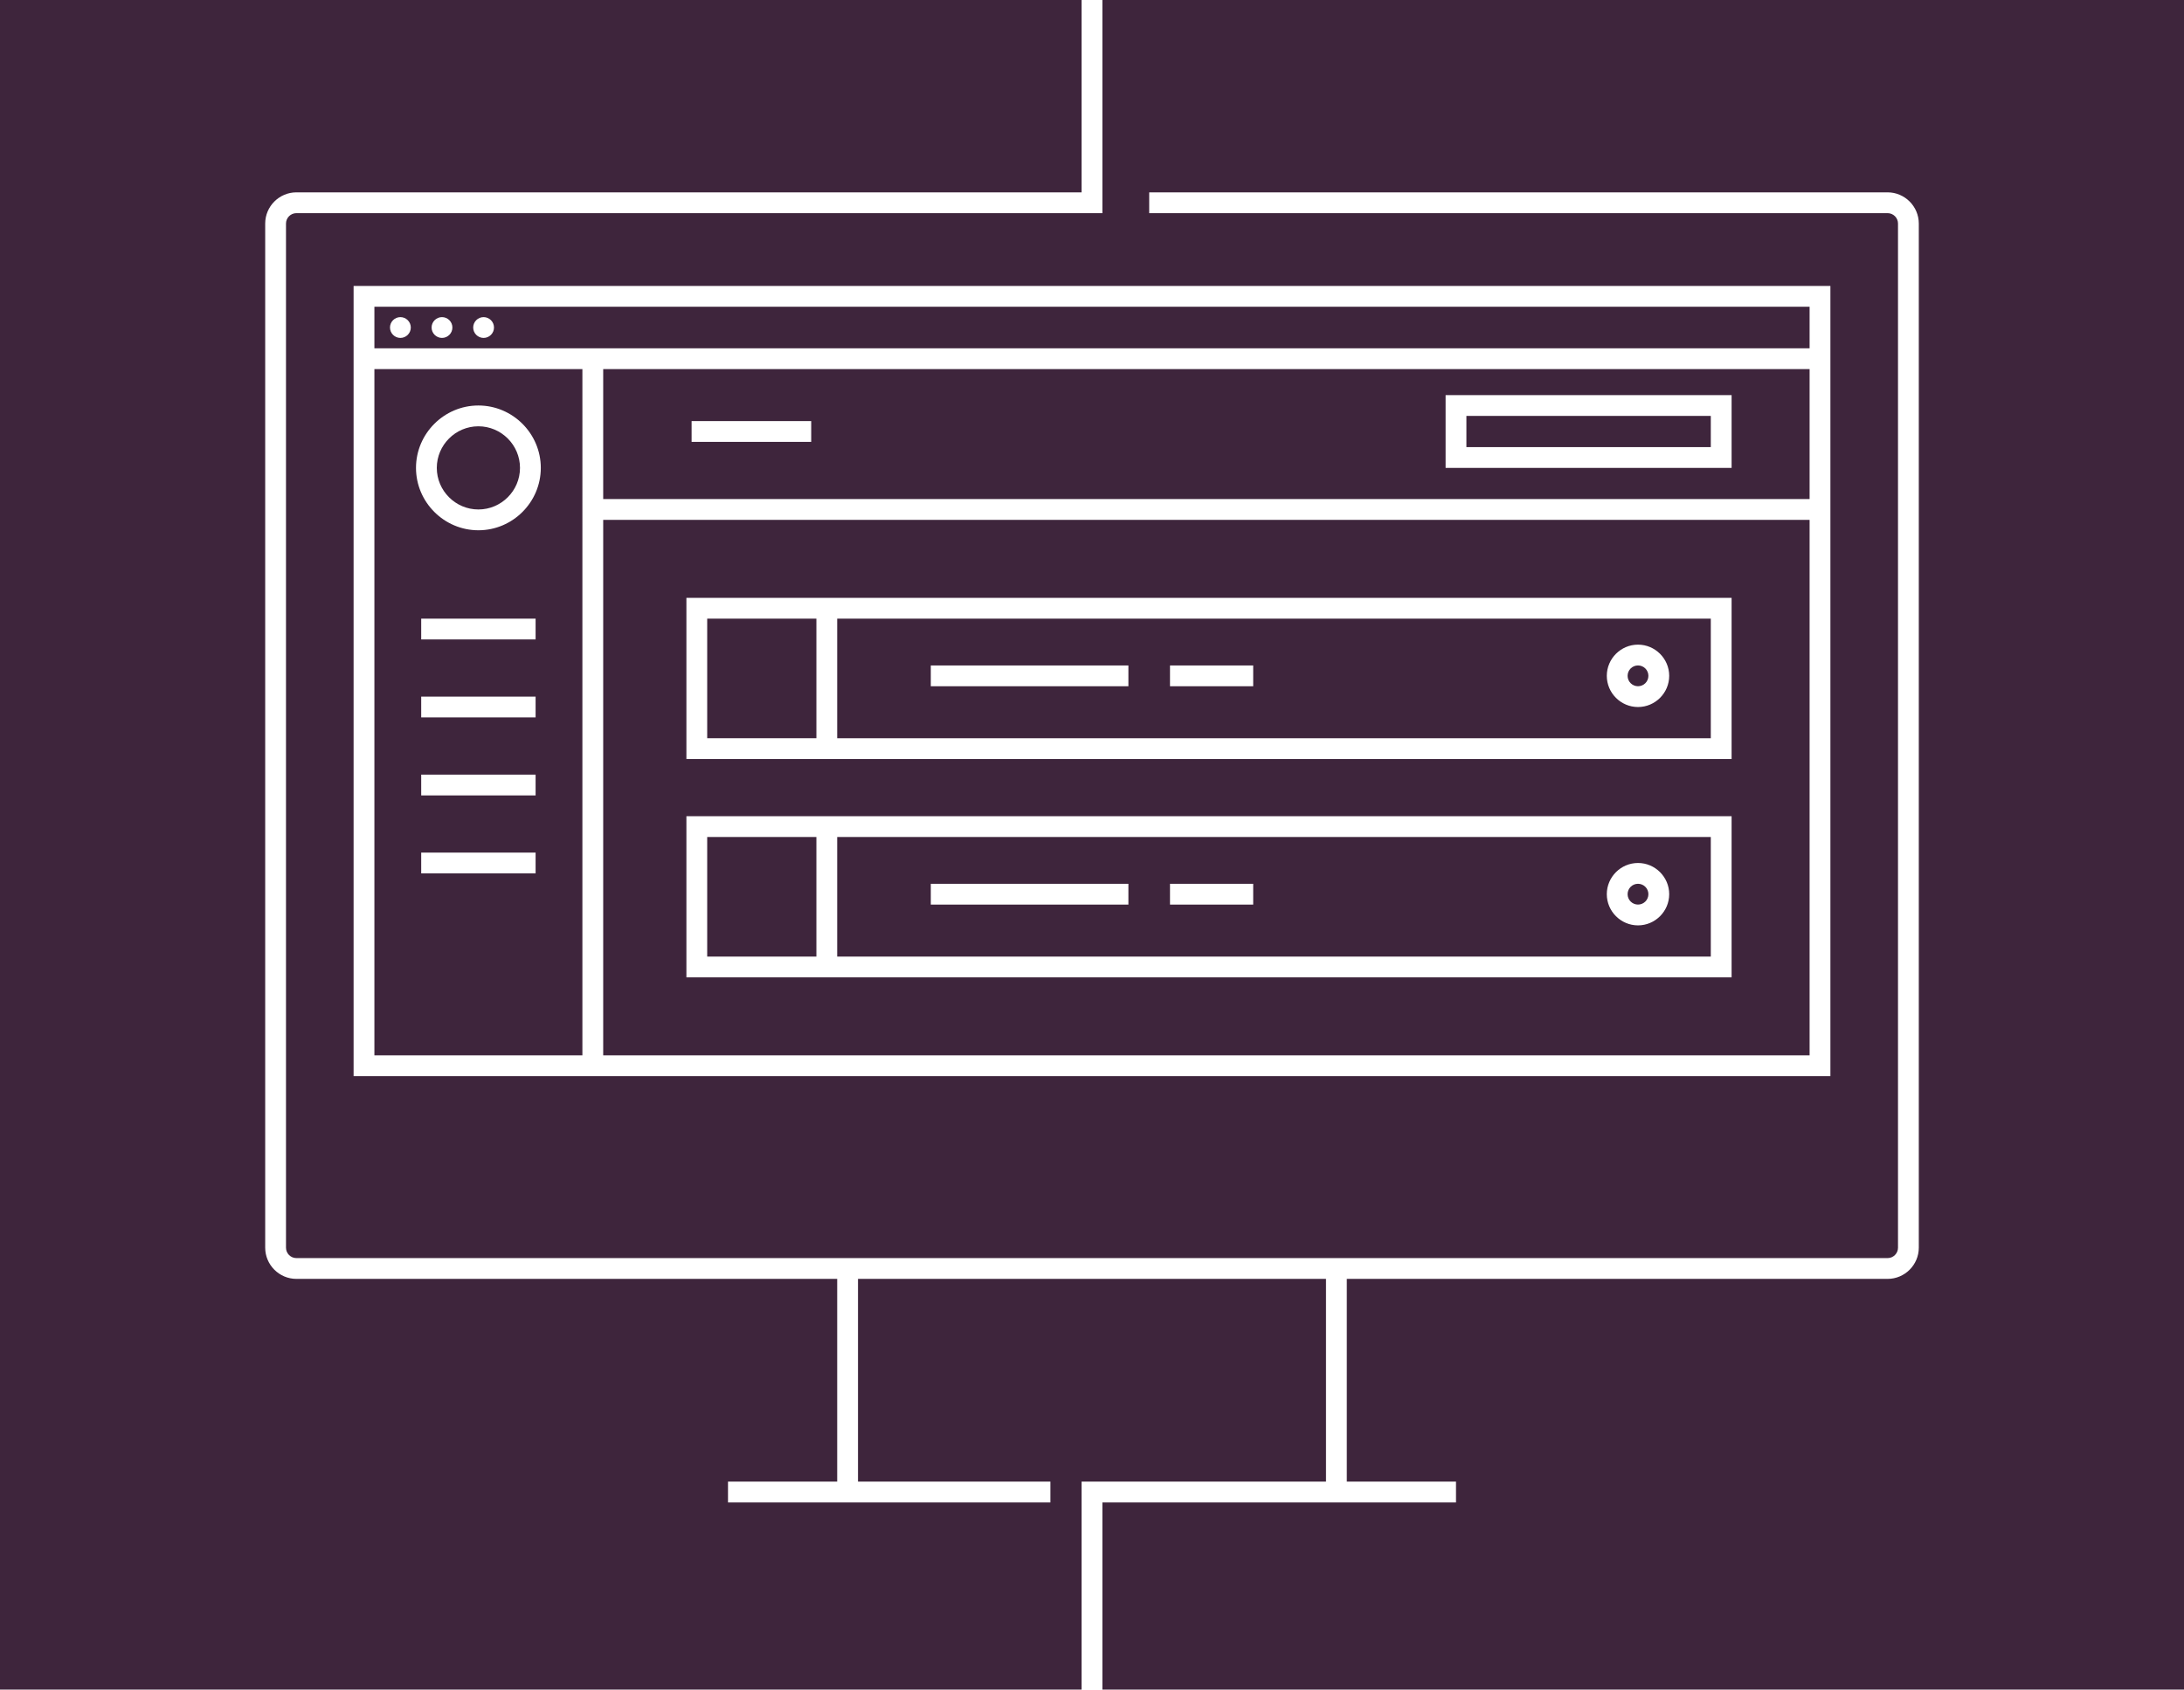 <svg xmlns="http://www.w3.org/2000/svg" width="420" height="325" viewBox="0 0 420 325"><style>.st0{fill:#3e253c}</style><g id="WEB_DESIGN"><path class="st0" d="M116 96h232V71H116v25zm162-20h55v14h-55V76zm-145 5h23v4h-23v-4zM136 161h21v23h-21zM161 142h168v-23H161v23zm154-18c3.3 0 6 2.7 6 6s-2.7 6-6 6-6-2.7-6-6 2.7-6 6-6zm-90 4h16v4h-16v-4zm-46 0h38v4h-38v-4z"/><circle class="st0" cx="315" cy="172" r="2"/><path class="st0" d="M348 59H72v8h276v-8zM77 65c-1.1 0-2-.9-2-2s.9-2 2-2 2 .9 2 2-.9 2-2 2zm8 0c-1.1 0-2-.9-2-2s.9-2 2-2 2 .9 2 2-.9 2-2 2zm8 0c-1.1 0-2-.9-2-2s.9-2 2-2 2 .9 2 2-.9 2-2 2zM161 184h168v-23H161v23zm154-18c3.3 0 6 2.7 6 6s-2.7 6-6 6-6-2.7-6-6 2.7-6 6-6zm-90 4h16v4h-16v-4zm-46 0h38v4h-38v-4zM282 80h47v6h-47z"/><path class="st0" d="M116 203h232V100H116v103zm16-88h201v31H132v-31zm0 42h201v31H132v-31z"/><path class="st0" d="M255 285v-39h-90v39h37v4h-62v-4h21v-39H57c-3.3 0-6-2.7-6-6V43c0-3.3 2.7-6 6-6h151V0H0v325h208v-40h47z"/><path class="st0" d="M112 71H72v132h40V71zm-9 97H81v-4h22v4zm0-15H81v-4h22v4zm0-15H81v-4h22v4zm0-15H81v-4h22v4zm-11-21c-6.6 0-12-5.4-12-12s5.4-12 12-12 12 5.4 12 12-5.4 12-12 12z"/><circle class="st0" cx="315" cy="130" r="2"/><path class="st0" d="M92 82c-4.4 0-8 3.6-8 8s3.6 8 8 8 8-3.6 8-8-3.6-8-8-8z"/><path class="st0" d="M212 0v41H57c-1.1 0-2 .9-2 2v197c0 1.1.9 2 2 2h306c1.1 0 2-.9 2-2V43c0-1.1-.9-2-2-2H221v-4h142c3.3 0 6 2.7 6 6v197c0 3.3-2.7 6-6 6H259v39h21v4h-68v36h208V0H212zm140 55v152H68V55h284z"/><path class="st0" d="M136 119h21v23h-21z"/></g></svg>